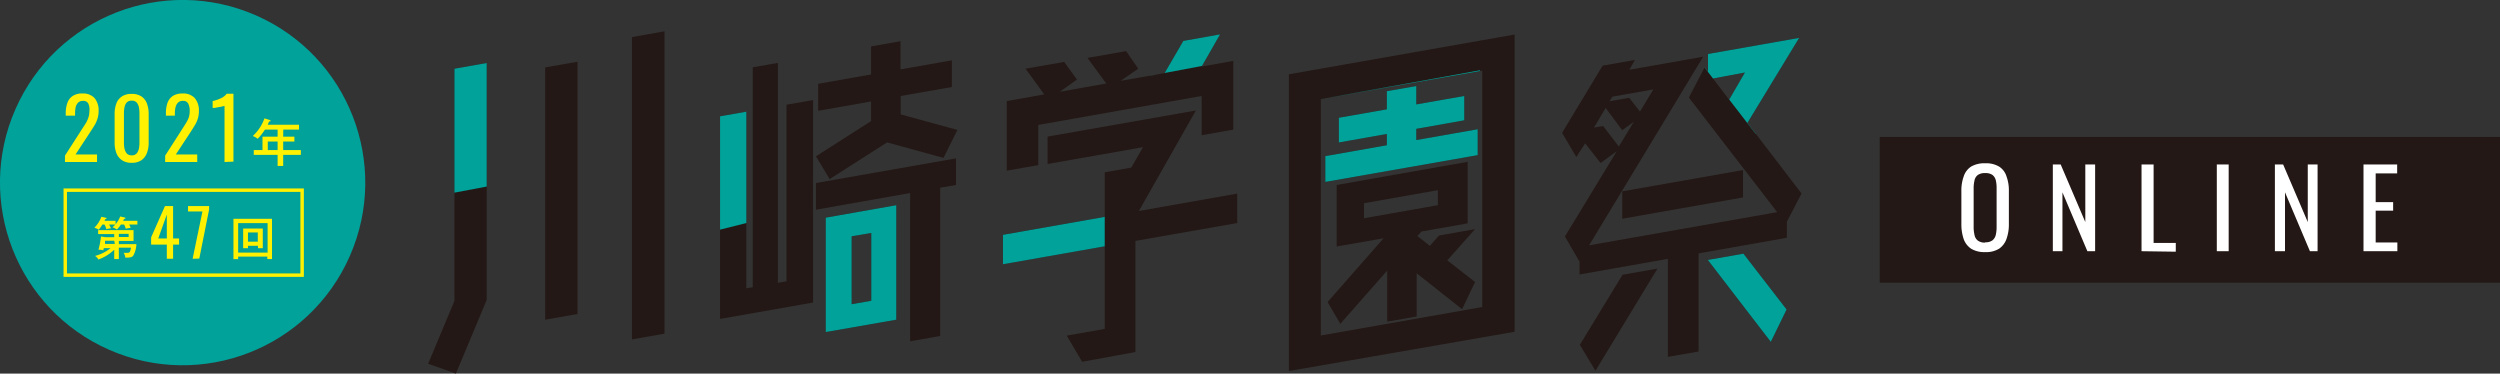 <svg xmlns="http://www.w3.org/2000/svg" xmlns:xlink="http://www.w3.org/1999/xlink" viewBox="0 0 254.77 38.07"><rect x="0" y="0" width="254.77" height="38.07" fill="#333333" stroke="none"/><defs><style>.cls-1,.cls-6{fill:none;}.cls-2{fill:#231815;}.cls-3{fill:#fff;}.cls-4{fill:#00a29a;}.cls-5{fill:#fff100;}.cls-6{stroke:#fff100;stroke-miterlimit:10;stroke-width:0.35px;}.cls-7{clip-path:url(#clip-path);}</style><clipPath id="clip-path"><path class="cls-1" d="M51.83,18.59,39.56,20.91V4.2H51.83Zm40,16.7.49-15.08-9.11,1.56V36.82ZM76.47,10.13H71V24l5.46-1.37Zm36.11,11.25H101.11V28h11.47ZM126.08.11H117.2V7.72L126.31,6ZM134.6,19l16.45-3-.23-8.84L134.6,10.1Zm51.15,5-12.09,2.33v10.5h12.09ZM173.69,6.86l5.23,6.79,7.19-10.46-8.26-.81-2.76,1.13L174,5.5Z"/></clipPath></defs><g id="レイヤー_2" data-name="レイヤー 2"><g id="文字"><path class="cls-2" d="M46.31,7l3.29-.58V30.56l-3.14,7.51-2.83-1,2.68-6.4ZM58.85,32l-3.29.58V6.87l3.29-.58Zm8.87,2-3.32.59V3.78l3.32-.59Z"/><path class="cls-2" d="M80.15,28.67v-18l2.71-.47V30.83L73.38,32.5V11.85l2.68-.47v18l.65-.11V6.86l2.56-.45V28.82Zm3-7.3V18.65l14.27-2.51v2.71l-1.61.28V34.24l-3.06.54V19.67Zm0-5.44,5.62-3.59v-2l-5.39.95V8.54l5.39-.95V4.73l3-.53V7.07L97,6.15V8.87l-5.21.91v1.88l5.78,1.58-1.42,2.85L90.4,14.51l-5.85,3.74Zm1,17.91V22.18l7.19-1.27V32.58Zm2.64-9.76V31l2-.35V23.74Z"/><path class="cls-2" d="M126.08,19.73v3l-10.37,1.82V35.87l-5.43,1-1.57-2.67,3.87-.68V25.1l-10.37,1.83v-3l10.37-1.83V17.56l2.71-.48L116.48,15l-9.72,1.71V13.92l15.11-2.66L116.06,21.5Zm-20.27-7v4.1l-3.21.56V10.3l3.82-.68L104.51,7l3.94-.69,1.3,1.8L108,9.35l4.74-.84L110.82,5.9l3.94-.69L116,7l-1.8,1.24,4.48-.79,1.91-3.28,3.75-.67-1.88,3.28,3.22-.57v7l-3.22.57v-4Z"/><path class="cls-2" d="M131.35,7.57l23-4.05V33.81l-23,4Zm19.7,23.72V7.2L134.6,10.1V34.19Zm-.46-18.12v2.64l-15.53,2.73V15.91l6.27-1.11V13.65l-4.89.87V12l4.89-.86V9.29l3-.52v1.87l4.89-.86v2.48l-4.89.87v1.14ZM146.65,24l3.67-.65-2.83,3.18,2.83,2.21L149,31.51l-4.63-3.66v4.4l-3,.53V27.57L136.59,33l-1.3-2.22L141,24.28l-4.78.84V18.85l13.35-2.36v6.27l-4.71.83-.42.46,1.27,1ZM139,20.71v1.53l7.53-1.33V19.38Z"/><path class="cls-2" d="M183.59,19.72l-1.49,2.87v1.64l-9,1.59v10l-3.13.55V26.38l-9,1.59v-1.3l-1.49-2.57,5.28-8.69-1.65,1.2-1.57-2L160.64,16l-1.45-2.46,4.13-6.85,3.29-.58-.57,1,7.53-1.33L161.94,25l19.17-3.38-9-11.68,1.61-3.08.34.44V5.5l9.29-1.64-5.27,8.66ZM161,35.14,165.35,28l3.56-.63-6.32,10.41Zm2.37-22.3,1.6,2.09,1.53-2.52-1.18.86L163.63,11l-1.19,2Zm5.12-3.73-4.17.74-.3.47,2-.36,1.11,1.41Zm9.14,8.22v2.79l-12.31,2.17V19.5Zm-3.59,9.16,3.63-.64,4.4,5.69-1.61,3.3Zm3.78-19.1L174.57,8l1.64,2.16Z"/><rect class="cls-2" x="191.56" y="13.96" width="63.21" height="14.85"/><path class="cls-3" d="M202.31,25.69a2.59,2.59,0,0,1-1.43-.34,2,2,0,0,1-.77-1,4.69,4.69,0,0,1-.23-1.53V19.47a4.21,4.21,0,0,1,.24-1.5,1.88,1.88,0,0,1,.76-1,2.7,2.7,0,0,1,1.43-.33,2.57,2.57,0,0,1,1.42.34,1.81,1.81,0,0,1,.75,1,4.12,4.12,0,0,1,.24,1.49v3.36a4.31,4.31,0,0,1-.24,1.51,2,2,0,0,1-.75,1A2.49,2.49,0,0,1,202.31,25.69Zm0-1a1.14,1.14,0,0,0,.74-.2,1,1,0,0,0,.34-.57,3.61,3.61,0,0,0,.08-.85V19.22a3.42,3.42,0,0,0-.08-.84,1,1,0,0,0-.34-.55,1.21,1.21,0,0,0-.74-.19,1.22,1.22,0,0,0-.75.19.9.9,0,0,0-.34.55,3.37,3.37,0,0,0-.09.84V23.1a3.57,3.57,0,0,0,.09.85.92.92,0,0,0,.34.57A1.16,1.16,0,0,0,202.31,24.72Z"/><path class="cls-3" d="M209.2,25.6V16.76H210l2.51,5.87V16.76h1V25.6h-.79l-2.54-6v6Z"/><path class="cls-3" d="M218.24,25.6V16.76h1.23v8h2.26v.89Z"/><path class="cls-3" d="M225.91,25.6V16.76h1.21V25.6Z"/><path class="cls-3" d="M231.83,25.6V16.76h.84l2.51,5.87V16.76h1V25.6h-.78l-2.54-6v6Z"/><path class="cls-3" d="M240.86,25.6V16.76h3.43v.91H242.1V20.6h1.78v.87H242.1v3.24h2.21v.89Z"/><circle class="cls-4" cx="18.61" cy="18.61" r="18.61" transform="translate(-5.91 28.17) rotate(-66.3)"/><path class="cls-5" d="M12.32,22.88a2.35,2.35,0,0,1-.41.51,1.91,1.91,0,0,0-.45-.23,2.64,2.64,0,0,0,.29-.28h-.63s.15.29.2.39a2,2,0,0,0-.47.09,4,4,0,0,0-.2-.48h-.21a5.57,5.57,0,0,1-.37.53,1.68,1.68,0,0,0-.46-.2,3,3,0,0,0,.72-1.12l.45.1c.06,0,.07,0,.07.06s0,.06-.12.07a1.59,1.59,0,0,1-.08.18h1.13v.35a2.71,2.71,0,0,0,.47-.79l.47.11s.06,0,.06.06,0,.06-.13.08a2,2,0,0,0-.1.19H14v.38h-.84a1.34,1.34,0,0,1,.15.35,2.89,2.89,0,0,0-.5.08,2.2,2.2,0,0,0-.16-.43Zm-.68,2.57a4.67,4.67,0,0,1-1.61,1,1,1,0,0,0-.35-.37,4.11,4.11,0,0,0,1.58-.79h-.68a1.12,1.12,0,0,0-.05.22,1.58,1.58,0,0,0-.5-.06,8.38,8.38,0,0,0,.26-1.35l.45.07h.9v-.32H10v-.4h3.61v1.1H12.11v.33H13.9A2.66,2.66,0,0,1,13.61,26c-.1.16-.2.27-.84.25a1.21,1.21,0,0,0-.17-.49,2.73,2.73,0,0,0,.4,0c.16,0,.27,0,.35-.52H12.11v1.16h-.47Zm0-.92H10.7c0,.23,0,.27,0,.33h1Zm.47-.38h1v-.32h-1Z"/><path class="cls-5" d="M17,26.37V24.93H15.4v-.74L16.81,21h.83V24.3h.61v.63h-.61v1.44Zm-.87-2.07H17V21.86Z"/><path class="cls-5" d="M19.63,26.37l1-4.82H19.16V21h2.15v.35l-1,5Z"/><path class="cls-5" d="M24.27,26.15v.26h-.48V22.3h3.93v4.1h-.48v-.25Zm3-.41v-3h-3v3Zm-2-.69v.24h-.49v-2h2v2h-.49v-.24Zm1-.42v-.94h-1v.94Z"/><path class="cls-5" d="M6.62,16.51v-.65l1.76-2.74.37-.57A3.2,3.2,0,0,0,9,12a2.06,2.06,0,0,0,.11-.68A1.44,1.44,0,0,0,9,10.56a.55.55,0,0,0-.53-.28.69.69,0,0,0-.51.18,1,1,0,0,0-.25.47,3.13,3.13,0,0,0-.06.63v.23H6.7v-.24a3,3,0,0,1,.17-1.07,1.36,1.36,0,0,1,.54-.7,1.67,1.67,0,0,1,1-.25A1.55,1.55,0,0,1,9.64,10a1.94,1.94,0,0,1,.41,1.31,2.55,2.55,0,0,1-.11.77,3.23,3.23,0,0,1-.27.63c-.12.19-.24.39-.38.6L7.7,15.74H9.89v.77Z"/><path class="cls-5" d="M13.42,16.59a1.66,1.66,0,0,1-1-.27,1.55,1.55,0,0,1-.56-.72,2.89,2.89,0,0,1-.18-1v-3a2.91,2.91,0,0,1,.18-1.06,1.47,1.47,0,0,1,.56-.71,1.68,1.68,0,0,1,1-.26,1.72,1.72,0,0,1,1,.26,1.51,1.51,0,0,1,.55.71,2.91,2.91,0,0,1,.18,1.06v3a2.85,2.85,0,0,1-.18,1,1.58,1.58,0,0,1-.56.73A1.68,1.68,0,0,1,13.42,16.59Zm0-.76a.63.63,0,0,0,.49-.18,1.08,1.08,0,0,0,.24-.49,3,3,0,0,0,.06-.61v-3a3.06,3.06,0,0,0-.06-.63,1,1,0,0,0-.23-.48.64.64,0,0,0-.5-.18.65.65,0,0,0-.5.18,1,1,0,0,0-.23.48,3.06,3.06,0,0,0-.06.63v3a3,3,0,0,0,.06.61,1.18,1.18,0,0,0,.24.49A.66.66,0,0,0,13.42,15.83Z"/><path class="cls-5" d="M16.83,16.51v-.65l1.76-2.74.36-.57a3.25,3.25,0,0,0,.28-.56,2.07,2.07,0,0,0,.1-.68,1.56,1.56,0,0,0-.15-.75.55.55,0,0,0-.54-.28.68.68,0,0,0-.5.18,1,1,0,0,0-.25.47,2.53,2.53,0,0,0-.07.63v.23h-.91v-.24a3.05,3.05,0,0,1,.16-1.07,1.42,1.42,0,0,1,.54-.7,1.73,1.73,0,0,1,1-.25,1.56,1.56,0,0,1,1.25.48,1.94,1.94,0,0,1,.41,1.31,2.55,2.55,0,0,1-.11.77,2.75,2.75,0,0,1-.28.63c-.11.19-.24.39-.37.6l-1.59,2.42h2.18v.77Z"/><path class="cls-5" d="M22.88,16.51V10.79l-.19.05a3.94,3.94,0,0,1-.42.08l-.41.08-.19,0v-.7l.34-.09a3.12,3.12,0,0,0,.39-.15,1.47,1.47,0,0,0,.39-.21,1.11,1.11,0,0,0,.31-.3h.69v6.92Z"/><path class="cls-5" d="M28.86,13.93H30v.49H28.86v.87h1.8v.49h-1.8v1.13h-.57V15.78H25.86v-.49h.89V13.93h1.54v-.72H27a6.52,6.52,0,0,1-.74.94,2,2,0,0,0-.5-.29,4.48,4.48,0,0,0,1.19-1.8l.54.17s.08,0,.08.08-.08.07-.15.07c-.06.16-.1.24-.14.33h3.19v.5h-1.6Zm-.57.49h-1v.87h1Z"/><rect class="cls-6" x="6.65" y="19.38" width="24.14" height="8.66"/><g class="cls-7"><path class="cls-4" d="M46.31,7l3.29-.58V30.56l-3.14,7.51-2.83-1,2.68-6.4ZM58.85,32l-3.29.58V6.87l3.29-.58Zm8.87,2-3.32.59V3.78l3.32-.59Z"/><path class="cls-4" d="M80.15,28.67v-18l2.71-.47V30.83L73.38,32.5V11.85l2.68-.47v18l.65-.11V6.86l2.56-.45V28.82Zm3-7.3V18.65l14.27-2.51v2.71l-1.61.28V34.24l-3.06.54V19.67Zm0-5.44,5.62-3.59v-2l-5.39.95V8.54l5.39-.95V4.73l3-.53V7.07L97,6.15V8.87l-5.21.91v1.88l5.78,1.58-1.42,2.85L90.4,14.51l-5.85,3.74Zm1,17.91V22.18l7.19-1.27V32.58Zm2.64-9.76V31l2-.35V23.74Z"/><path class="cls-4" d="M126.08,19.73v3l-10.37,1.82V35.87l-5.43,1-1.57-2.67,3.87-.68V25.1l-10.37,1.83v-3l10.37-1.83V17.56l2.71-.48L116.48,15l-9.72,1.71V13.92l15.11-2.66L116.06,21.5Zm-20.27-7v4.1l-3.21.56V10.3l3.82-.68L104.51,7l3.94-.69,1.3,1.8L108,9.35l4.74-.84L110.82,5.9l3.94-.69L116,7l-1.8,1.24,4.48-.79,1.91-3.28,3.75-.67-1.88,3.28,3.22-.57v7l-3.22.57v-4Z"/><path class="cls-4" d="M131.35,7.57l23-4.05V33.81l-23,4Zm19.7,23.72V7.2L134.6,10.1V34.19Zm-.46-18.12v2.64l-15.53,2.73V15.91l6.27-1.11V13.65l-4.89.87V12l4.89-.86V9.29l3-.52v1.87l4.89-.86v2.48l-4.89.87v1.14ZM146.65,24l3.67-.65-2.83,3.18,2.83,2.21L149,31.51l-4.63-3.66v4.4l-3,.53V27.57L136.59,33l-1.3-2.22L141,24.28l-4.78.84V18.85l13.35-2.36v6.27l-4.71.83-.42.46,1.27,1ZM139,20.71v1.53l7.53-1.33V19.38Z"/><path class="cls-4" d="M183.59,19.72l-1.49,2.87v1.64l-9,1.59v10l-3.13.55V26.38l-9,1.59v-1.3l-1.49-2.57,5.28-8.69-1.65,1.2-1.57-2L160.64,16l-1.45-2.46,4.13-6.85,3.29-.58-.57,1,7.53-1.33L161.94,25l19.17-3.38-9-11.68,1.61-3.08.34.44V5.5l9.29-1.64-5.27,8.66ZM161,35.14,165.35,28l3.56-.63-6.32,10.41Zm2.37-22.3,1.6,2.09,1.53-2.52-1.18.86L163.63,11l-1.19,2Zm5.12-3.73-4.17.74-.3.47,2-.36,1.11,1.41Zm9.14,8.22v2.79l-12.31,2.17V19.5Zm-3.59,9.16,3.63-.64,4.4,5.69-1.61,3.3Zm3.78-19.1L174.57,8l1.64,2.16Z"/></g></g></g></svg>